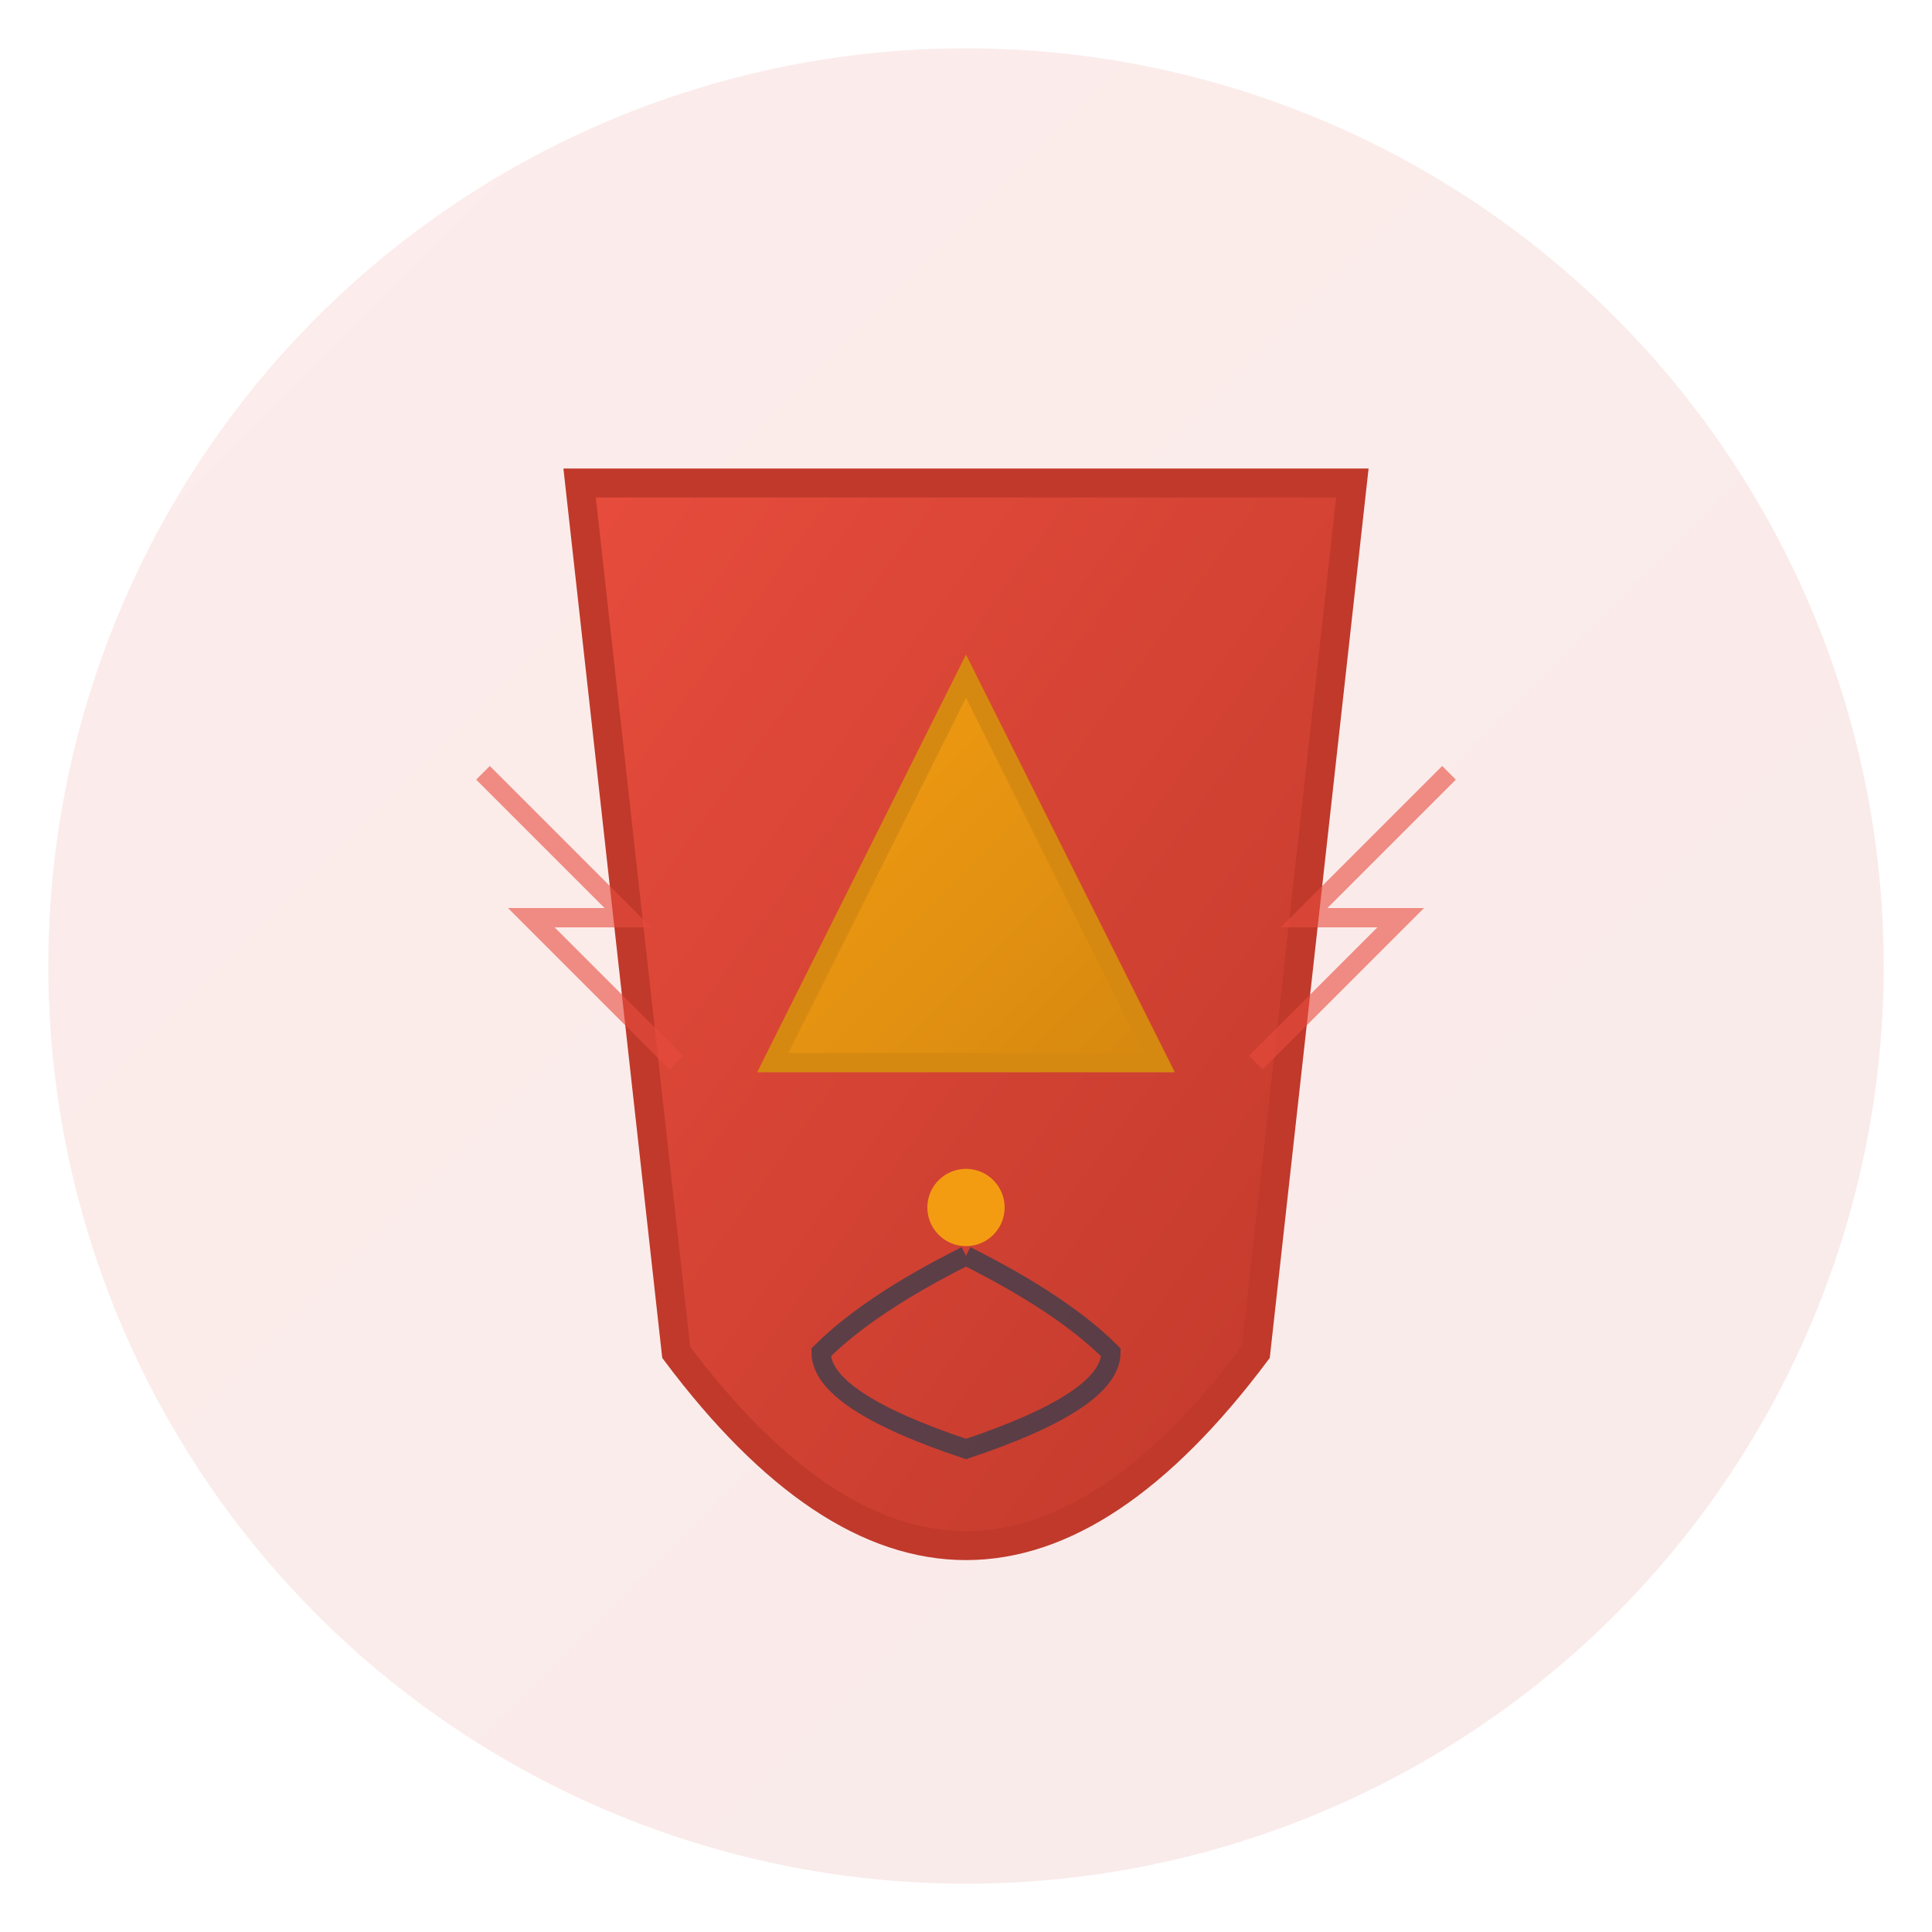 <svg xmlns="http://www.w3.org/2000/svg" viewBox="0 0 200 200">
  <defs>
    <linearGradient id="grad1" x1="0%" y1="0%" x2="100%" y2="100%">
      <stop offset="0%" style="stop-color:#e74c3c;stop-opacity:1" />
      <stop offset="100%" style="stop-color:#c0392b;stop-opacity:1" />
    </linearGradient>
    <linearGradient id="grad2" x1="0%" y1="0%" x2="100%" y2="100%">
      <stop offset="0%" style="stop-color:#f39c12;stop-opacity:1" />
      <stop offset="100%" style="stop-color:#d68910;stop-opacity:1" />
    </linearGradient>
  </defs>

  <!-- Background circle -->
  <circle cx="100" cy="100" r="95" fill="url(#grad1)" opacity="0.1"/>

  <!-- Crucible container -->
  <path d="M 60 50 L 140 50 L 130 140 Q 115 160 100 160 Q 85 160 70 140 Z"
        fill="url(#grad1)" stroke="#c0392b" stroke-width="3"/>

  <!-- Warning symbol (adversarial) -->
  <path d="M 100 70 L 120 110 L 80 110 Z"
        fill="url(#grad2)" stroke="#d68910" stroke-width="2"/>
  <circle cx="100" cy="125" r="4" fill="#f39c12"/>

  <!-- Attack vectors (lightning bolts) -->
  <path d="M 50 80 L 65 95 L 55 95 L 70 110"
        stroke="#e74c3c" stroke-width="2" fill="none" opacity="0.6"/>
  <path d="M 150 80 L 135 95 L 145 95 L 130 110"
        stroke="#e74c3c" stroke-width="2" fill="none" opacity="0.6"/>

  <!-- Shield element (robustness) -->
  <path d="M 100 130 Q 90 135 85 140 Q 85 145 100 150 Q 115 145 115 140 Q 110 135 100 130"
        fill="none" stroke="#2c3e50" stroke-width="2" opacity="0.7"/>
</svg>
